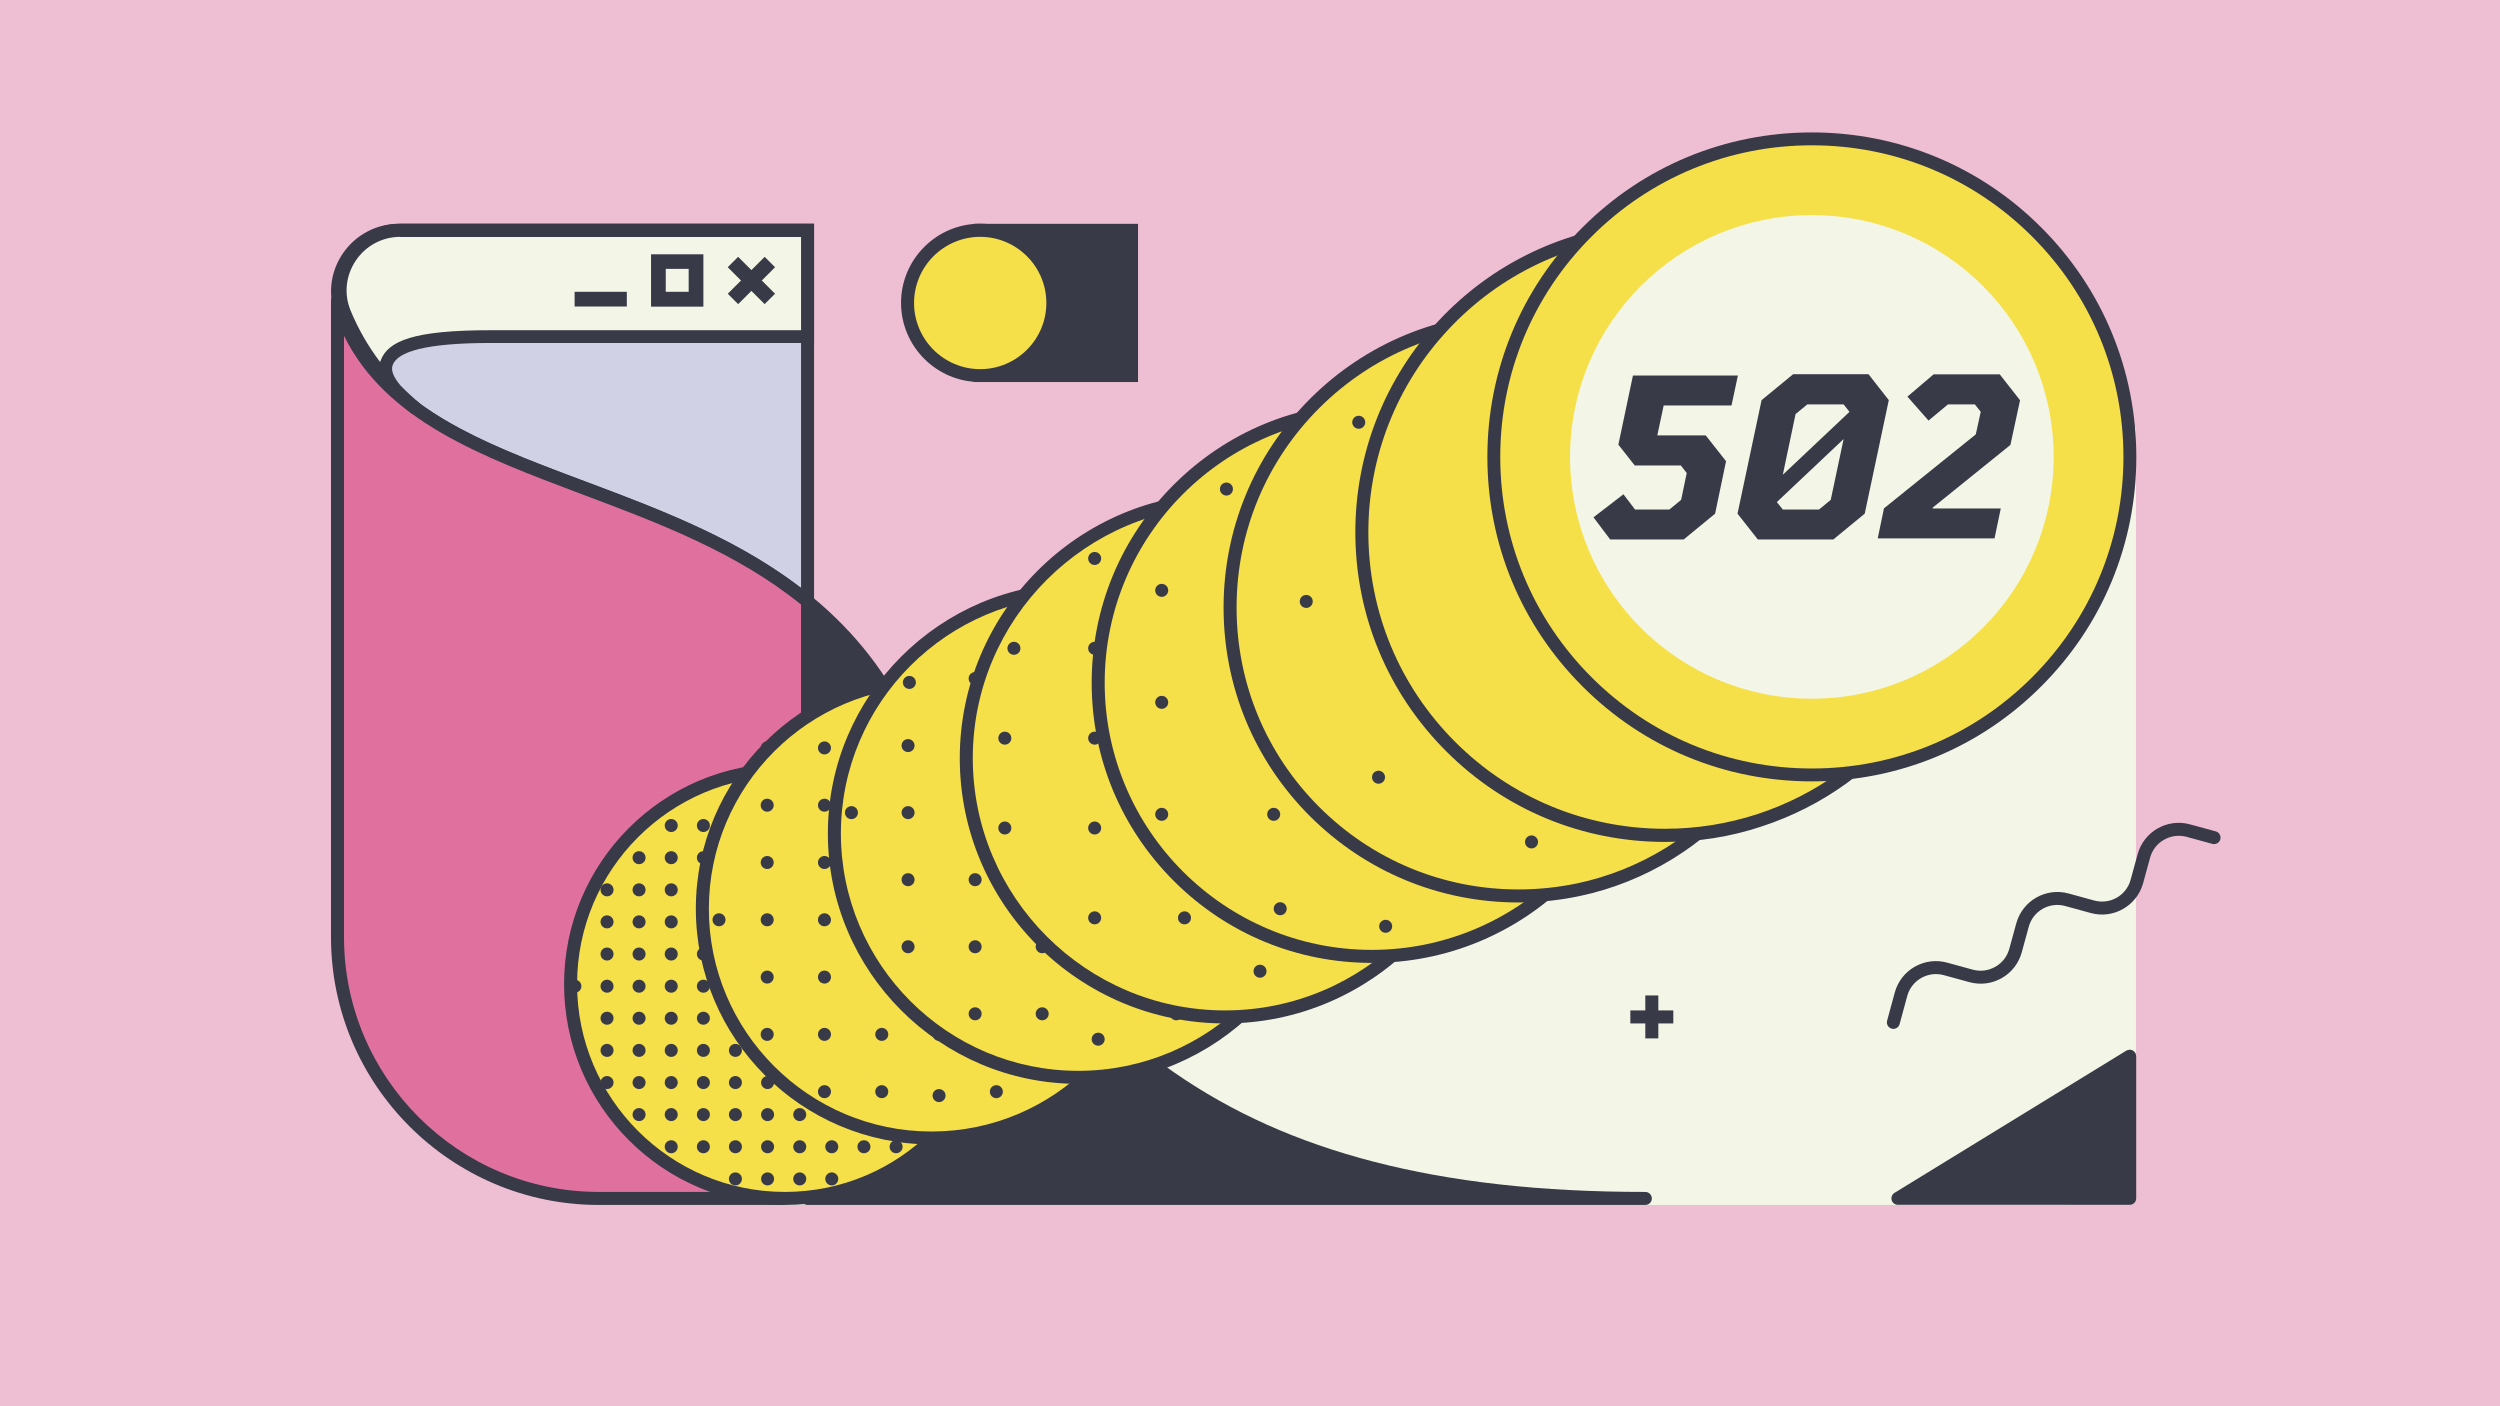 <?xml version="1.0" encoding="utf-8"?>
<!-- Generator: Adobe Illustrator 22.0.1, SVG Export Plug-In . SVG Version: 6.00 Build 0)  -->
<svg version="1.1" id="Layer_1" xmlns="http://www.w3.org/2000/svg" xmlns:xlink="http://www.w3.org/1999/xlink" x="0px" y="0px" viewBox="0 0 1920 1080" style="enable-background:new 0 0 1920 1080;" xml:space="preserve">

<rect y="0" width="1920" height="1080" style="fill:#EEBED3;"/>
<g>
	<g>
		<path d="M620.2,176.9v285c-123.5-101.3-313.4-94.4-358.3-222.5c-10.7-30.6,12.1-62.5,44.5-62.5H620.2z" style="fill:#D0D1E4;stroke:#383A48;stroke-width:10;stroke-miterlimit:10;"/>
		<g>
			<path d="M620.2,461.9v458.5H459.9c-110.8,0-200.7-89.8-200.7-200.7V232.6V231C298.6,367.8,494.1,358.4,620.2,461.9z" style="fill:#E0719E;"/>
			<path d="M620.2,925.4H459.9c-113.4,0-205.7-92.3-205.7-205.7V232.6V231c0-2.5,1.8-4.6,4.3-5s4.8,1.2,5.5,3.6
				c10.4,36,32.2,63.8,68.7,87.4c33,21.4,73.9,36.7,117.2,52.9c59.9,22.5,121.8,45.7,173.4,88.1c1.2,0.9,1.8,2.4,1.8,3.9v458.5
				C625.2,923.1,622.9,925.4,620.2,925.4z M264.2,257.9v461.8c0,107.9,87.8,195.7,195.7,195.7h155.3V464.3
				c-50-40.4-110.4-63-168.8-84.9C369.5,350.4,296.3,323,264.2,257.9z" style="fill:#383A48;"/>
		</g>
		<g>
			<path d="M319.9,314.3c-61.6-48,10.4-55.8,57.1-55.8c39,0,243.2,0,243.2,0v-81.6H307.4c-32.8,0-55.1,33.3-42.7,63.6
				C274.3,263.7,290.9,290.1,319.9,314.3z" style="fill:#F3F6E6;"/>
			<path d="M316.9,318.2c-6.8-5.3-12.3-10.3-16.4-15.1c-17.6-18-31.2-38.4-40.4-60.8c-6.5-15.8-4.7-33.6,4.8-47.8
				c9.5-14.2,25.4-22.7,42.5-22.7h317.8v91.6H377c-49.9,0-71.9,6.6-75.5,17.2c-1.4,3.9,0.8,9.3,6.2,15.6c4.8,4.9,9.9,9.6,15.4,14.2
				L316.9,318.2z M307.4,181.9c-13.8,0-26.5,6.8-34.2,18.3c-7.7,11.6-9.2,25.6-3.9,38.4c5.8,14,13.3,27.1,22.6,39.4
				c0.1-0.2,0.1-0.3,0.2-0.5c5.5-15.9,25.8-23.9,84.9-23.9h238.2V182H307.4V181.9z" style="fill:#383A48;"/>
		</g>
		<path d="M528.9,195.3h-17.6H500v11.3v17.6v11.3h11.3h17.6h11.3v-11.3v-17.6v-11.3H528.9z M528.9,224.1h-17.6v-17.6
			h17.6V224.1z" style="fill:#383A48;"/>
		<g>
			
				<rect x="571.5" y="195.3" transform="matrix(0.707 -0.707 0.707 0.707 16.765 471.192)" width="11.3" height="40.1" style="fill:#383A48;"/>
			
				<rect x="557.1" y="209.7" transform="matrix(0.707 -0.707 0.707 0.707 16.788 471.208)" width="40.1" height="11.3" style="fill:#383A48;"/>
		</g>
		<g>
			<rect x="441.3" y="224.1" width="40.1" height="11.3" style="fill:#383A48;"/>
		</g>
	</g>
	<path d="M601.4,925.4h983.1c30.9,0,55.9-25,55.9-55.9v-541L601.4,925.4z" style="fill:#F3F6E6;"/>
	<g>
		<g>
			<rect x="1263.6" y="764.5" width="10" height="33" style="fill:#383A48;"/>
		</g>
		<g>
			<line x1="1252.1" y1="781" x2="1285" y2="781" style="fill:none;"/>
			<rect x="1252.1" y="776" width="33" height="10" style="fill:#383A48;"/>
		</g>
	</g>
	<g>
		<path d="M1454.1,790.2c-0.4,0-0.9-0.1-1.3-0.2c-2.7-0.7-4.2-3.5-3.5-6.1l5.9-21.7c2.3-8.4,7.8-15.5,15.4-19.8
			s16.4-5.4,24.8-3.1l19.7,5.4c5.9,1.6,12,0.8,17.3-2.2s9.1-7.9,10.7-13.7l5.4-19.7c4.8-17.4,22.8-27.7,40.2-22.9l19.7,5.4
			c12.1,3.3,24.6-3.8,27.9-15.9l5.4-19.7c4.8-17.4,22.8-27.7,40.2-22.9l19.8,5.4c2.7,0.7,4.2,3.5,3.5,6.1c-0.7,2.7-3.5,4.2-6.1,3.5
			l-19.8-5.4c-5.9-1.6-12-0.8-17.3,2.2s-9.1,7.9-10.7,13.7l-5.4,19.7c-4.8,17.4-22.8,27.7-40.2,22.9l-19.7-5.4
			c-12.1-3.3-24.6,3.8-27.9,15.9l-5.4,19.7c-2.3,8.4-7.8,15.5-15.4,19.8s-16.4,5.4-24.8,3.1l-19.7-5.4c-5.9-1.6-12-0.8-17.3,2.2
			s-9.1,7.9-10.7,13.7l-5.9,21.7C1458.3,788.7,1456.3,790.2,1454.1,790.2z" style="fill:#383A48;"/>
	</g>
	<path d="M1263.6,915.4c-80.1,0-148.4-7.6-208.9-23.3c-58.3-15.1-108.4-37.6-153-68.5
		c-79.5-55.2-141.6-137.3-201.3-266.2c-18.1-39.1-43.3-71.6-77-99.3c-1.5-1.2-3.6-1.5-5.3-0.7s-2.9,2.6-2.9,4.5v458.5
		c0,2.8,2.2,5,5,5h643.4c2.8,0,5-2.2,5-5C1268.6,917.6,1266.3,915.4,1263.6,915.4z" style="fill:#383A48;"/>
	<g>
		<g>
			<circle cx="602.8" cy="755.8" r="164.6" style="fill:#F6E049;"/>
			<path d="M602.8,925.4c-93.5,0-169.6-76.1-169.6-169.6s76.1-169.6,169.6-169.6s169.6,76.1,169.6,169.6
				S696.3,925.4,602.8,925.4z M602.8,596.2c-88,0-159.6,71.6-159.6,159.6s71.6,159.6,159.6,159.6s159.6-71.6,159.6-159.6
				S690.8,596.2,602.8,596.2z" style="fill:#383A48;"/>
		</g>
		<g>
			<g>
				<circle cx="688.2" cy="634" r="5" style="fill:#383A48;"/>
			</g>
			<g>
				<circle cx="688.2" cy="658.7" r="5" style="fill:#383A48;"/>
			</g>
			<g>
				<circle cx="688.2" cy="683.4" r="5" style="fill:#383A48;"/>
			</g>
			<g>
				<circle cx="688.2" cy="708" r="5" style="fill:#383A48;"/>
			</g>
			<g>
				<circle cx="688.2" cy="732.7" r="5" style="fill:#383A48;"/>
			</g>
			<g>
				<circle cx="688.2" cy="757.4" r="5" style="fill:#383A48;"/>
			</g>
			<g>
				<circle cx="688.2" cy="782" r="5" style="fill:#383A48;"/>
			</g>
			<g>
				<circle cx="688.2" cy="806.7" r="5" style="fill:#383A48;"/>
			</g>
			<g>
				<circle cx="688.2" cy="831.4" r="5" style="fill:#383A48;"/>
			</g>
			<g>
				<circle cx="688.2" cy="856" r="5" style="fill:#383A48;"/>
			</g>
			<g>
				<circle cx="688.2" cy="880.7" r="5" style="fill:#383A48;"/>
			</g>
			<g>
				<circle cx="663.5" cy="634" r="5" style="fill:#383A48;"/>
			</g>
			<g>
				<circle cx="663.5" cy="658.7" r="5" style="fill:#383A48;"/>
			</g>
			<g>
				<circle cx="663.5" cy="683.4" r="5" style="fill:#383A48;"/>
			</g>
			<g>
				<circle cx="663.5" cy="708" r="5" style="fill:#383A48;"/>
			</g>
			<g>
				<circle cx="663.5" cy="732.7" r="5" style="fill:#383A48;"/>
			</g>
			<g>
				<circle cx="663.5" cy="757.4" r="5" style="fill:#383A48;"/>
			</g>
			<g>
				<circle cx="663.5" cy="782" r="5" style="fill:#383A48;"/>
			</g>
			<g>
				<circle cx="663.5" cy="806.7" r="5" style="fill:#383A48;"/>
			</g>
			<g>
				<circle cx="663.5" cy="831.4" r="5" style="fill:#383A48;"/>
			</g>
			<g>
				<circle cx="663.5" cy="856" r="5" style="fill:#383A48;"/>
			</g>
			<g>
				<circle cx="663.5" cy="880.7" r="5" style="fill:#383A48;"/>
			</g>
			<g>
				<circle cx="638.8" cy="634" r="5" style="fill:#383A48;"/>
			</g>
			<g>
				<circle cx="638.8" cy="658.7" r="5" style="fill:#383A48;"/>
			</g>
			<g>
				<circle cx="638.8" cy="683.4" r="5" style="fill:#383A48;"/>
			</g>
			<g>
				<circle cx="638.8" cy="708" r="5" style="fill:#383A48;"/>
			</g>
			<g>
				<circle cx="638.8" cy="732.7" r="5" style="fill:#383A48;"/>
			</g>
			<g>
				<circle cx="638.8" cy="757.4" r="5" style="fill:#383A48;"/>
			</g>
			<g>
				<circle cx="638.8" cy="782" r="5" style="fill:#383A48;"/>
			</g>
			<g>
				<circle cx="638.8" cy="806.7" r="5" style="fill:#383A48;"/>
			</g>
			<g>
				<circle cx="638.8" cy="831.4" r="5" style="fill:#383A48;"/>
			</g>
			<g>
				<circle cx="638.8" cy="856" r="5" style="fill:#383A48;"/>
			</g>
			<g>
				<circle cx="638.8" cy="880.7" r="5" style="fill:#383A48;"/>
			</g>
			<g>
				<circle cx="638.8" cy="905.4" r="5" style="fill:#383A48;"/>
			</g>
			<g>
				<circle cx="614.2" cy="634" r="5" style="fill:#383A48;"/>
			</g>
			<g>
				<circle cx="614.2" cy="658.7" r="5" style="fill:#383A48;"/>
			</g>
			<g>
				<circle cx="614.2" cy="683.4" r="5" style="fill:#383A48;"/>
			</g>
			<g>
				<circle cx="614.2" cy="708" r="5" style="fill:#383A48;"/>
			</g>
			<g>
				<circle cx="614.2" cy="732.7" r="5" style="fill:#383A48;"/>
			</g>
			<g>
				<circle cx="614.2" cy="757.4" r="5" style="fill:#383A48;"/>
			</g>
			<g>
				<circle cx="614.2" cy="782" r="5" style="fill:#383A48;"/>
			</g>
			<g>
				<circle cx="614.2" cy="806.7" r="5" style="fill:#383A48;"/>
			</g>
			<g>
				<circle cx="614.2" cy="831.4" r="5" style="fill:#383A48;"/>
			</g>
			<g>
				<circle cx="614.2" cy="856" r="5" style="fill:#383A48;"/>
			</g>
			<g>
				<circle cx="614.2" cy="880.7" r="5" style="fill:#383A48;"/>
			</g>
			<g>
				<circle cx="614.2" cy="905.4" r="5" style="fill:#383A48;"/>
			</g>
			<g>
				<circle cx="589.5" cy="634" r="5" style="fill:#383A48;"/>
			</g>
			<g>
				<circle cx="589.5" cy="658.7" r="5" style="fill:#383A48;"/>
			</g>
			<g>
				<circle cx="589.5" cy="683.4" r="5" style="fill:#383A48;"/>
			</g>
			<g>
				<circle cx="589.5" cy="708" r="5" style="fill:#383A48;"/>
			</g>
			<g>
				<circle cx="589.5" cy="732.7" r="5" style="fill:#383A48;"/>
			</g>
			<g>
				<circle cx="589.5" cy="757.4" r="5" style="fill:#383A48;"/>
			</g>
			<g>
				<circle cx="589.5" cy="782" r="5" style="fill:#383A48;"/>
			</g>
			<g>
				<circle cx="589.5" cy="806.7" r="5" style="fill:#383A48;"/>
			</g>
			<g>
				<circle cx="589.5" cy="831.4" r="5" style="fill:#383A48;"/>
			</g>
			<g>
				<circle cx="589.5" cy="856" r="5" style="fill:#383A48;"/>
			</g>
			<g>
				<circle cx="589.5" cy="880.7" r="5" style="fill:#383A48;"/>
			</g>
			<g>
				<circle cx="589.5" cy="905.4" r="5" style="fill:#383A48;"/>
			</g>
			<g>
				<circle cx="564.8" cy="634" r="5" style="fill:#383A48;"/>
			</g>
			<g>
				<circle cx="564.8" cy="658.7" r="5" style="fill:#383A48;"/>
			</g>
			<g>
				<circle cx="564.8" cy="683.4" r="5" style="fill:#383A48;"/>
			</g>
			<g>
				<circle cx="564.8" cy="708" r="5" style="fill:#383A48;"/>
			</g>
			<g>
				<circle cx="564.8" cy="732.7" r="5" style="fill:#383A48;"/>
			</g>
			<g>
				<circle cx="564.8" cy="757.4" r="5" style="fill:#383A48;"/>
			</g>
			<g>
				<circle cx="564.8" cy="782" r="5" style="fill:#383A48;"/>
			</g>
			<g>
				<circle cx="564.8" cy="806.7" r="5" style="fill:#383A48;"/>
			</g>
			<g>
				<circle cx="564.8" cy="831.4" r="5" style="fill:#383A48;"/>
			</g>
			<g>
				<circle cx="564.8" cy="856" r="5" style="fill:#383A48;"/>
			</g>
			<g>
				<circle cx="564.8" cy="880.7" r="5" style="fill:#383A48;"/>
			</g>
			<g>
				<circle cx="564.8" cy="905.4" r="5" style="fill:#383A48;"/>
			</g>
			<g>
				<circle cx="540.2" cy="634" r="5" style="fill:#383A48;"/>
			</g>
			<g>
				<circle cx="540.2" cy="658.7" r="5" style="fill:#383A48;"/>
			</g>
			<g>
				<circle cx="540.2" cy="683.4" r="5" style="fill:#383A48;"/>
			</g>
			<g>
				<circle cx="540.2" cy="708" r="5" style="fill:#383A48;"/>
			</g>
			<g>
				<circle cx="540.2" cy="732.7" r="5" style="fill:#383A48;"/>
			</g>
			<g>
				<circle cx="540.2" cy="757.4" r="5" style="fill:#383A48;"/>
			</g>
			<g>
				<circle cx="540.2" cy="782" r="5" style="fill:#383A48;"/>
			</g>
			<g>
				<circle cx="540.2" cy="806.7" r="5" style="fill:#383A48;"/>
			</g>
			<g>
				<circle cx="540.2" cy="831.4" r="5" style="fill:#383A48;"/>
			</g>
			<g>
				<circle cx="540.2" cy="856" r="5" style="fill:#383A48;"/>
			</g>
			<g>
				<circle cx="540.2" cy="880.7" r="5" style="fill:#383A48;"/>
			</g>
			<g>
				<circle cx="515.5" cy="634" r="5" style="fill:#383A48;"/>
			</g>
			<g>
				<circle cx="515.5" cy="658.7" r="5" style="fill:#383A48;"/>
			</g>
			<g>
				<circle cx="515.5" cy="683.4" r="5" style="fill:#383A48;"/>
			</g>
			<g>
				<circle cx="515.5" cy="708" r="5" style="fill:#383A48;"/>
			</g>
			<g>
				<circle cx="515.5" cy="732.7" r="5" style="fill:#383A48;"/>
			</g>
			<g>
				<circle cx="515.5" cy="757.4" r="5" style="fill:#383A48;"/>
			</g>
			<g>
				<circle cx="515.5" cy="782" r="5" style="fill:#383A48;"/>
			</g>
			<g>
				<circle cx="515.5" cy="806.7" r="5" style="fill:#383A48;"/>
			</g>
			<g>
				<circle cx="515.5" cy="831.4" r="5" style="fill:#383A48;"/>
			</g>
			<g>
				<circle cx="515.5" cy="856" r="5" style="fill:#383A48;"/>
			</g>
			<g>
				<circle cx="515.5" cy="880.7" r="5" style="fill:#383A48;"/>
			</g>
			<g>
				<circle cx="490.8" cy="658.7" r="5" style="fill:#383A48;"/>
			</g>
			<g>
				<circle cx="490.8" cy="683.4" r="5" style="fill:#383A48;"/>
			</g>
			<g>
				<circle cx="490.8" cy="708" r="5" style="fill:#383A48;"/>
			</g>
			<g>
				<circle cx="490.8" cy="732.7" r="5" style="fill:#383A48;"/>
			</g>
			<g>
				<circle cx="490.8" cy="757.4" r="5" style="fill:#383A48;"/>
			</g>
			<g>
				<circle cx="490.8" cy="782" r="5" style="fill:#383A48;"/>
			</g>
			<g>
				<circle cx="490.8" cy="806.7" r="5" style="fill:#383A48;"/>
			</g>
			<g>
				<circle cx="490.8" cy="831.4" r="5" style="fill:#383A48;"/>
			</g>
			<g>
				<circle cx="490.8" cy="856" r="5" style="fill:#383A48;"/>
			</g>
			<g>
				<circle cx="466.2" cy="683.4" r="5" style="fill:#383A48;"/>
			</g>
			<g>
				<circle cx="466.2" cy="708" r="5" style="fill:#383A48;"/>
			</g>
			<g>
				<circle cx="466.2" cy="732.7" r="5" style="fill:#383A48;"/>
			</g>
			<g>
				<circle cx="466.2" cy="757.4" r="5" style="fill:#383A48;"/>
			</g>
			<g>
				<circle cx="466.2" cy="782" r="5" style="fill:#383A48;"/>
			</g>
			<g>
				<circle cx="466.2" cy="806.7" r="5" style="fill:#383A48;"/>
			</g>
			<g>
				<circle cx="466.2" cy="831.4" r="5" style="fill:#383A48;"/>
			</g>
			<g>
				<circle cx="441.5" cy="757.4" r="5" style="fill:#383A48;"/>
			</g>
		</g>
		<g>
			<circle cx="715.4" cy="697.9" r="176" style="fill:#F6E049;"/>
			<path d="M715.4,878.9c-99.8,0-181-81.2-181-181s81.2-181,181-181s181,81.2,181,181S815.2,878.9,715.4,878.9z
				 M715.4,527c-94.3,0-171,76.7-171,171s76.7,171,171,171s171-76.7,171-171S809.7,527,715.4,527z" style="fill:#383A48;"/>
		</g>
		<g>
			<g>
				<circle cx="809.2" cy="574.4" r="5" style="fill:#383A48;"/>
			</g>
			<g>
				<circle cx="809.2" cy="618.4" r="5" style="fill:#383A48;"/>
			</g>
			<g>
				<circle cx="809.2" cy="662.4" r="5" style="fill:#383A48;"/>
			</g>
			<g>
				<circle cx="809.2" cy="706.4" r="5" style="fill:#383A48;"/>
			</g>
			<g>
				<circle cx="809.2" cy="750.4" r="5" style="fill:#383A48;"/>
			</g>
			<g>
				<circle cx="809.2" cy="794.4" r="5" style="fill:#383A48;"/>
			</g>
			<g>
				<circle cx="765.2" cy="574.4" r="5" style="fill:#383A48;"/>
			</g>
			<g>
				<circle cx="765.2" cy="618.4" r="5" style="fill:#383A48;"/>
			</g>
			<g>
				<circle cx="765.2" cy="662.4" r="5" style="fill:#383A48;"/>
			</g>
			<g>
				<circle cx="765.2" cy="706.4" r="5" style="fill:#383A48;"/>
			</g>
			<g>
				<circle cx="765.2" cy="750.4" r="5" style="fill:#383A48;"/>
			</g>
			<g>
				<circle cx="765.2" cy="794.4" r="5" style="fill:#383A48;"/>
			</g>
			<g>
				<circle cx="765.2" cy="838.4" r="5" style="fill:#383A48;"/>
			</g>
			<g>
				<circle cx="721.2" cy="574.4" r="5" style="fill:#383A48;"/>
			</g>
			<g>
				<circle cx="721.2" cy="618.4" r="5" style="fill:#383A48;"/>
			</g>
			<g>
				<circle cx="721.2" cy="662.4" r="5" style="fill:#383A48;"/>
			</g>
			<g>
				<circle cx="721.2" cy="706.4" r="5" style="fill:#383A48;"/>
			</g>
			<g>
				<circle cx="721.2" cy="750.4" r="5" style="fill:#383A48;"/>
			</g>
			<g>
				<circle cx="721.2" cy="794.4" r="5" style="fill:#383A48;"/>
			</g>
			<g>
				<circle cx="721.2" cy="841.4" r="5" style="fill:#383A48;"/>
			</g>
			<g>
				<circle cx="677.2" cy="574.4" r="5" style="fill:#383A48;"/>
			</g>
			<g>
				<circle cx="677.2" cy="618.4" r="5" style="fill:#383A48;"/>
			</g>
			<g>
				<circle cx="677.2" cy="662.4" r="5" style="fill:#383A48;"/>
			</g>
			<g>
				<circle cx="677.2" cy="706.4" r="5" style="fill:#383A48;"/>
			</g>
			<g>
				<circle cx="677.2" cy="750.4" r="5" style="fill:#383A48;"/>
			</g>
			<g>
				<circle cx="677.2" cy="794.4" r="5" style="fill:#383A48;"/>
			</g>
			<g>
				<circle cx="677.2" cy="838.4" r="5" style="fill:#383A48;"/>
			</g>
			<g>
				<circle cx="633.2" cy="574.4" r="5" style="fill:#383A48;"/>
			</g>
			<g>
				<circle cx="633.2" cy="618.4" r="5" style="fill:#383A48;"/>
			</g>
			<g>
				<circle cx="633.2" cy="662.4" r="5" style="fill:#383A48;"/>
			</g>
			<g>
				<circle cx="633.2" cy="706.4" r="5" style="fill:#383A48;"/>
			</g>
			<g>
				<circle cx="633.2" cy="750.4" r="5" style="fill:#383A48;"/>
			</g>
			<g>
				<circle cx="633.2" cy="794.4" r="5" style="fill:#383A48;"/>
			</g>
			<g>
				<circle cx="633.2" cy="838.4" r="5" style="fill:#383A48;"/>
			</g>
			<g>
				<circle cx="589.2" cy="574.4" r="5" style="fill:#383A48;"/>
			</g>
			<g>
				<circle cx="589.2" cy="618.4" r="5" style="fill:#383A48;"/>
			</g>
			<g>
				<circle cx="589.2" cy="662.4" r="5" style="fill:#383A48;"/>
			</g>
			<g>
				<circle cx="589.2" cy="706.4" r="5" style="fill:#383A48;"/>
			</g>
			<g>
				<circle cx="589.2" cy="750.4" r="5" style="fill:#383A48;"/>
			</g>
			<g>
				<circle cx="589.2" cy="794.4" r="5" style="fill:#383A48;"/>
			</g>
			<g>
				<circle cx="552.2" cy="706.4" r="5" style="fill:#383A48;"/>
			</g>
		</g>
		<g>
			<circle cx="828.1" cy="640.1" r="187.3" style="fill:#F6E049;"/>
			<path d="M828.1,832.4c-106.1,0-192.3-86.3-192.3-192.3s86.3-192.3,192.3-192.3c106.1,0,192.3,86.3,192.3,192.3
				S934.2,832.4,828.1,832.4z M828.1,457.8c-100.5,0-182.3,81.8-182.3,182.3s81.8,182.3,182.3,182.3s182.3-81.8,182.3-182.3
				S928.7,457.8,828.1,457.8z" style="fill:#383A48;"/>
		</g>
		<g>
			<g>
				<circle cx="903.4" cy="469.6" r="5" style="fill:#383A48;"/>
			</g>
			<g>
				<circle cx="903.4" cy="521.1" r="5" style="fill:#383A48;"/>
			</g>
			<g>
				<circle cx="903.4" cy="572.6" r="5" style="fill:#383A48;"/>
			</g>
			<g>
				<circle cx="903.4" cy="624.1" r="5" style="fill:#383A48;"/>
			</g>
			<g>
				<circle cx="903.4" cy="675.6" r="5" style="fill:#383A48;"/>
			</g>
			<g>
				<circle cx="903.4" cy="727.1" r="5" style="fill:#383A48;"/>
			</g>
			<g>
				<circle cx="903.4" cy="778.6" r="5" style="fill:#383A48;"/>
			</g>
			<g>
				<circle cx="851.9" cy="469.6" r="5" style="fill:#383A48;"/>
			</g>
			<g>
				<circle cx="851.9" cy="521.1" r="5" style="fill:#383A48;"/>
			</g>
			<g>
				<circle cx="851.9" cy="572.6" r="5" style="fill:#383A48;"/>
			</g>
			<g>
				<circle cx="851.9" cy="624.1" r="5" style="fill:#383A48;"/>
			</g>
			<g>
				<circle cx="851.9" cy="675.6" r="5" style="fill:#383A48;"/>
			</g>
			<g>
				<circle cx="851.9" cy="727.1" r="5" style="fill:#383A48;"/>
			</g>
			<g>
				<circle cx="843.4" cy="798.1" r="5" style="fill:#383A48;"/>
			</g>
			<g>
				<circle cx="800.4" cy="469.6" r="5" style="fill:#383A48;"/>
			</g>
			<g>
				<circle cx="800.4" cy="521.1" r="5" style="fill:#383A48;"/>
			</g>
			<g>
				<circle cx="800.4" cy="572.6" r="5" style="fill:#383A48;"/>
			</g>
			<g>
				<circle cx="800.4" cy="624.1" r="5" style="fill:#383A48;"/>
			</g>
			<g>
				<circle cx="800.4" cy="675.6" r="5" style="fill:#383A48;"/>
			</g>
			<g>
				<circle cx="800.4" cy="727.1" r="5" style="fill:#383A48;"/>
			</g>
			<g>
				<circle cx="800.4" cy="778.6" r="5" style="fill:#383A48;"/>
			</g>
			<g>
				<circle cx="748.9" cy="521.1" r="5" style="fill:#383A48;"/>
			</g>
			<g>
				<circle cx="748.9" cy="572.6" r="5" style="fill:#383A48;"/>
			</g>
			<g>
				<circle cx="748.9" cy="624.1" r="5" style="fill:#383A48;"/>
			</g>
			<g>
				<circle cx="748.9" cy="675.6" r="5" style="fill:#383A48;"/>
			</g>
			<g>
				<circle cx="748.9" cy="727.1" r="5" style="fill:#383A48;"/>
			</g>
			<g>
				<circle cx="748.9" cy="778.6" r="5" style="fill:#383A48;"/>
			</g>
			<g>
				<circle cx="698.4" cy="524.1" r="5" style="fill:#383A48;"/>
			</g>
			<g>
				<circle cx="697.4" cy="572.6" r="5" style="fill:#383A48;"/>
			</g>
			<g>
				<circle cx="697.4" cy="624.1" r="5" style="fill:#383A48;"/>
			</g>
			<g>
				<circle cx="697.4" cy="675.6" r="5" style="fill:#383A48;"/>
			</g>
			<g>
				<circle cx="697.4" cy="727.1" r="5" style="fill:#383A48;"/>
			</g>
			<g>
				<circle cx="653.9" cy="624.1" r="5" style="fill:#383A48;"/>
			</g>
		</g>
		<g>
			<circle cx="940.8" cy="582.3" r="198.7" style="fill:#F6E049;"/>
			<path d="M940.8,786c-112.3,0-203.7-91.4-203.7-203.7s91.4-203.7,203.7-203.7s203.7,91.4,203.7,203.7
				S1053.1,786,940.8,786z M940.8,388.5c-106.8,0-193.7,86.9-193.7,193.7S834,776,940.8,776s193.7-86.9,193.7-193.7
				S1047.6,388.5,940.8,388.5z" style="fill:#383A48;"/>
		</g>
		<g>
			<g>
				<circle cx="1047.7" cy="428.9" r="5" style="fill:#383A48;"/>
			</g>
			<g>
				<circle cx="1047.7" cy="497.9" r="5" style="fill:#383A48;"/>
			</g>
			<g>
				<circle cx="1047.7" cy="566.9" r="5" style="fill:#383A48;"/>
			</g>
			<g>
				<circle cx="1047.7" cy="635.9" r="5" style="fill:#383A48;"/>
			</g>
			<g>
				<circle cx="1047.7" cy="704.9" r="5" style="fill:#383A48;"/>
			</g>
			<g>
				<circle cx="978.7" cy="428.9" r="5" style="fill:#383A48;"/>
			</g>
			<g>
				<circle cx="978.7" cy="497.9" r="5" style="fill:#383A48;"/>
			</g>
			<g>
				<circle cx="978.7" cy="566.9" r="5" style="fill:#383A48;"/>
			</g>
			<g>
				<circle cx="978.7" cy="635.9" r="5" style="fill:#383A48;"/>
			</g>
			<g>
				<circle cx="967.7" cy="745.9" r="5" style="fill:#383A48;"/>
			</g>
			<g>
				<circle cx="909.7" cy="428.9" r="5" style="fill:#383A48;"/>
			</g>
			<g>
				<circle cx="909.7" cy="497.9" r="5" style="fill:#383A48;"/>
			</g>
			<g>
				<circle cx="909.7" cy="566.9" r="5" style="fill:#383A48;"/>
			</g>
			<g>
				<circle cx="909.7" cy="635.9" r="5" style="fill:#383A48;"/>
			</g>
			<g>
				<circle cx="909.7" cy="704.9" r="5" style="fill:#383A48;"/>
			</g>
			<g>
				<circle cx="840.7" cy="428.9" r="5" style="fill:#383A48;"/>
			</g>
			<g>
				<circle cx="840.7" cy="497.9" r="5" style="fill:#383A48;"/>
			</g>
			<g>
				<circle cx="840.7" cy="566.9" r="5" style="fill:#383A48;"/>
			</g>
			<g>
				<circle cx="840.7" cy="635.9" r="5" style="fill:#383A48;"/>
			</g>
			<g>
				<circle cx="840.7" cy="704.9" r="5" style="fill:#383A48;"/>
			</g>
			<g>
				<circle cx="778.7" cy="497.9" r="5" style="fill:#383A48;"/>
			</g>
			<g>
				<circle cx="771.7" cy="566.9" r="5" style="fill:#383A48;"/>
			</g>
			<g>
				<circle cx="771.7" cy="635.9" r="5" style="fill:#383A48;"/>
			</g>
		</g>
		<g>
			<circle cx="1053.5" cy="524.4" r="210.1" style="fill:#F6E049;"/>
			<path d="M1053.5,739.5c-57.5,0-111.5-22.4-152.1-63s-63-94.6-63-152.1s22.4-111.5,63-152.1s94.6-63,152.1-63
				s111.5,22.4,152.1,63s63,94.6,63,152.1s-22.4,111.5-63,152.1C1164.9,717.1,1110.9,739.5,1053.5,739.5z M1053.5,319.3
				c-113.1,0-205.1,92-205.1,205.1s92,205.1,205.1,205.1s205.1-92,205.1-205.1S1166.6,319.3,1053.5,319.3z" style="fill:#383A48;"/>
		</g>
		<g>
			<circle cx="1150.2" cy="367.4" r="5" style="fill:#383A48;"/>
		</g>
		<g>
			<circle cx="1150.2" cy="453.4" r="5" style="fill:#383A48;"/>
		</g>
		<g>
			<circle cx="1150.2" cy="539.4" r="5" style="fill:#383A48;"/>
		</g>
		<g>
			<circle cx="1150.2" cy="625.4" r="5" style="fill:#383A48;"/>
		</g>
		<g>
			<circle cx="1064.2" cy="367.4" r="5" style="fill:#383A48;"/>
		</g>
		<g>
			<circle cx="1064.2" cy="453.4" r="5" style="fill:#383A48;"/>
		</g>
		<g>
			<circle cx="1064.2" cy="539.4" r="5" style="fill:#383A48;"/>
		</g>
		<g>
			<circle cx="1064.2" cy="625.4" r="5" style="fill:#383A48;"/>
		</g>
		<g>
			<circle cx="1064.2" cy="711.4" r="5" style="fill:#383A48;"/>
		</g>
		<g>
			<circle cx="941.9" cy="375.6" r="5" style="fill:#383A48;"/>
		</g>
		<g>
			<circle cx="978.2" cy="453.4" r="5" style="fill:#383A48;"/>
		</g>
		<g>
			<circle cx="978.2" cy="539.4" r="5" style="fill:#383A48;"/>
		</g>
		<g>
			<circle cx="978.2" cy="625.4" r="5" style="fill:#383A48;"/>
		</g>
		<g>
			<circle cx="983.2" cy="697.9" r="5" style="fill:#383A48;"/>
		</g>
		<g>
			<circle cx="892.2" cy="453.4" r="5" style="fill:#383A48;"/>
		</g>
		<g>
			<circle cx="892.2" cy="539.4" r="5" style="fill:#383A48;"/>
		</g>
		<g>
			<circle cx="892.2" cy="625.4" r="5" style="fill:#383A48;"/>
		</g>
		<g>
			<path d="M1387.6,466.6c0,106.5-75.1,195.4-175.2,216.6c-14.9,3.2-30.4,4.8-46.2,4.8c-122.3,0-221.5-99.2-221.5-221.5
				S1043.9,245,1166.2,245c2.8,0,5.5,0,8.3,0.1C1292.9,249.6,1387.6,347,1387.6,466.6z" style="fill:#F6E049;"/>
			<path d="M1166.2,693.1c-60.5,0-117.4-23.6-160.2-66.3c-42.8-42.8-66.3-99.7-66.3-160.2s23.6-117.4,66.3-160.2
				c42.8-42.8,99.7-66.3,160.2-66.3c2.8,0,5.7,0.1,8.4,0.2c58.7,2.2,113.6,26.7,154.5,69c41,42.4,63.6,98.3,63.6,157.3
				c0,52.2-18.2,103.1-51.2,143.4c-32.6,39.7-78,67.5-128,78.1C1198,691.4,1182.1,693.1,1166.2,693.1z M1166.2,250.1
				c-57.8,0-112.2,22.5-153.1,63.4s-63.4,95.3-63.4,153.1s22.5,112.2,63.4,153.1s95.3,63.4,153.1,63.4c15.2,0,30.4-1.6,45.2-4.7
				c47.8-10.1,91.2-36.7,122.3-74.7c31.6-38.5,48.9-87.2,48.9-137.1c0-56.4-21.6-109.8-60.8-150.4c-39.1-40.5-91.5-63.9-147.6-65.9
				C1171.6,250.1,1168.8,250.1,1166.2,250.1z" style="fill:#383A48;"/>
		</g>
		<g>
			<circle cx="1332.7" cy="322.9" r="5" style="fill:#383A48;"/>
		</g>
		<g>
			<circle cx="1332.7" cy="459.9" r="5" style="fill:#383A48;"/>
		</g>
		<g>
			<circle cx="1332.7" cy="596.9" r="5" style="fill:#383A48;"/>
		</g>
		<g>
			<circle cx="1195.7" cy="322.9" r="5" style="fill:#383A48;"/>
		</g>
		<g>
			<circle cx="1195.7" cy="459.9" r="5" style="fill:#383A48;"/>
		</g>
		<g>
			<circle cx="1176.2" cy="646.6" r="5" style="fill:#383A48;"/>
		</g>
		<g>
			<circle cx="1043.5" cy="324.3" r="5" style="fill:#383A48;"/>
		</g>
		<g>
			<circle cx="1003.2" cy="461.9" r="5" style="fill:#383A48;"/>
		</g>
		<g>
			<circle cx="1058.7" cy="596.9" r="5" style="fill:#383A48;"/>
		</g>
		<g>
			<path d="M1511.7,408.7c0,103.4-67.4,191-160.6,221.4c-22.8,7.4-47.1,11.4-72.3,11.4
				c-128.6,0-232.9-104.2-232.9-232.9c0-123,95.3-223.7,216.1-232.3c5.5-0.4,11.1-0.6,16.7-0.6
				C1407.4,175.8,1511.7,280.1,1511.7,408.7z" style="fill:#F6E049;"/>
			<path d="M1278.8,646.6c-63.5,0-123.3-24.7-168.2-69.7c-44.9-44.9-69.7-104.7-69.7-168.2
				c0-60.6,22.8-118.3,64.1-162.5c41.1-44,96.8-70.6,156.7-74.8c5.6-0.4,11.4-0.6,17.1-0.6c63.5,0,123.3,24.7,168.2,69.7
				c44.9,44.9,69.7,104.7,69.7,168.2c0,51.2-16,100-46.3,141c-29.7,40.3-70.4,69.7-117.7,85.1
				C1328.9,642.7,1304.1,646.6,1278.8,646.6z M1278.8,180.8c-5.5,0-11,0.2-16.4,0.6c-57.4,4.1-110.7,29.5-150.1,71.7
				c-39.6,42.3-61.4,97.6-61.4,155.6c0,60.9,23.7,118.1,66.7,161.1c43,43,100.3,66.7,161.1,66.7c24.2,0,48-3.8,70.8-11.2
				c45.3-14.8,84.3-43,112.8-81.6c29-39.3,44.4-86.1,44.4-135.1c0-60.9-23.7-118.1-66.7-161.1
				C1396.9,204.5,1339.7,180.8,1278.8,180.8z" style="fill:#383A48;"/>
		</g>
		<g>
			<circle cx="1391.5" cy="350.9" r="244.3" style="fill:#F6E049;"/>
			<path d="M1391.5,600.1c-66.6,0-129.2-25.9-176.2-73c-47.1-47.1-73-109.7-73-176.2s25.9-129.2,73-176.2
				c47.1-47.1,109.7-73,176.2-73s129.2,25.9,176.2,73c47.1,47.1,73,109.7,73,176.2s-25.9,129.2-73,176.2
				C1520.7,574.2,1458.1,600.1,1391.5,600.1z M1391.5,111.6c-63.9,0-124,24.9-169.2,70.1s-70.1,105.3-70.1,169.2
				s24.9,124,70.1,169.2s105.3,70.1,169.2,70.1s124-24.9,169.2-70.1c45.2-45.2,70.1-105.3,70.1-169.2s-24.9-124-70.1-169.2
				S1455.4,111.6,1391.5,111.6z" style="fill:#383A48;"/>
		</g>
		<circle cx="1391.5" cy="350.9" r="185.7" style="fill:#F3F6E6;"/>
		<g>
			<path d="M1317.2,394.5l-24.1,19.8h-56.5l-12.8-17l23-17.7l8.9,11.7h26.4l9-7.4l4.3-20.6l-4.5-5.8h-35.4l-12.6-16
				l11.2-53.1h80.6l-4.9,23h-52.1l-4.9,23h37.2l15.6,19.8L1317.2,394.5z" style="fill:#383A48;"/>
			<path d="M1334.4,394.5l18.5-87.2l24.2-19.9h57.9l15.6,19.9l-18.5,87.2l-24.1,19.8h-58L1334.4,394.5z M1364.6,385.6
				l4.6,5.7h27.8l9-7.4l9.9-46.7L1364.6,385.6z M1420.4,316.3l-4.5-5.7H1388l-9,7.4l-9.8,46.6L1420.4,316.3z" style="fill:#383A48;"/>
			<path d="M1442.1,413.4l4.8-23l70.5-56.8l3.8-17.3l-4.5-5.7H1496l-14.9,12.4l-16.2-18.4l20.1-17.1h50.8l15.6,19.9
				l-7.4,34.3l-59.6,48.1l-0.2,0.7h52.4l-4.8,23h-89.7V413.4z" style="fill:#383A48;"/>
		</g>
	</g>
	<path d="M1638.1,806.8c-1.6-0.9-3.5-0.8-5.1,0.1l-178,109.2c-1.9,1.2-2.8,3.5-2.2,5.6c0.6,2.2,2.6,3.6,4.8,3.6h178
		c2.8,0,5-2.2,5-5V811.2C1640.6,809.4,1639.6,807.7,1638.1,806.8z" style="fill:#383A48;"/>
	<g>
		<rect x="747.8" y="171.9" width="126.2" height="121.5" style="fill:#383A48;"/>
		<g>
			<path d="M752.8,288.4L752.8,288.4c-30.8,0-55.8-25-55.8-55.8l0,0c0-30.8,25-55.8,55.8-55.8l0,0
				c30.8,0,55.8,25,55.8,55.8l0,0C808.6,263.4,783.6,288.4,752.8,288.4z" style="fill:#F6E049;"/>
			<path d="M752.8,293.4c-33.5,0-60.8-27.3-60.8-60.8s27.3-60.8,60.8-60.8s60.8,27.3,60.8,60.8
				C813.6,266.2,786.3,293.4,752.8,293.4z M752.8,181.9c-28,0-50.8,22.8-50.8,50.8s22.8,50.8,50.8,50.8l0,0
				c28,0,50.8-22.8,50.8-50.8S780.8,181.9,752.8,181.9z" style="fill:#383A48;"/>
		</g>
	</g>
</g>
</svg>
